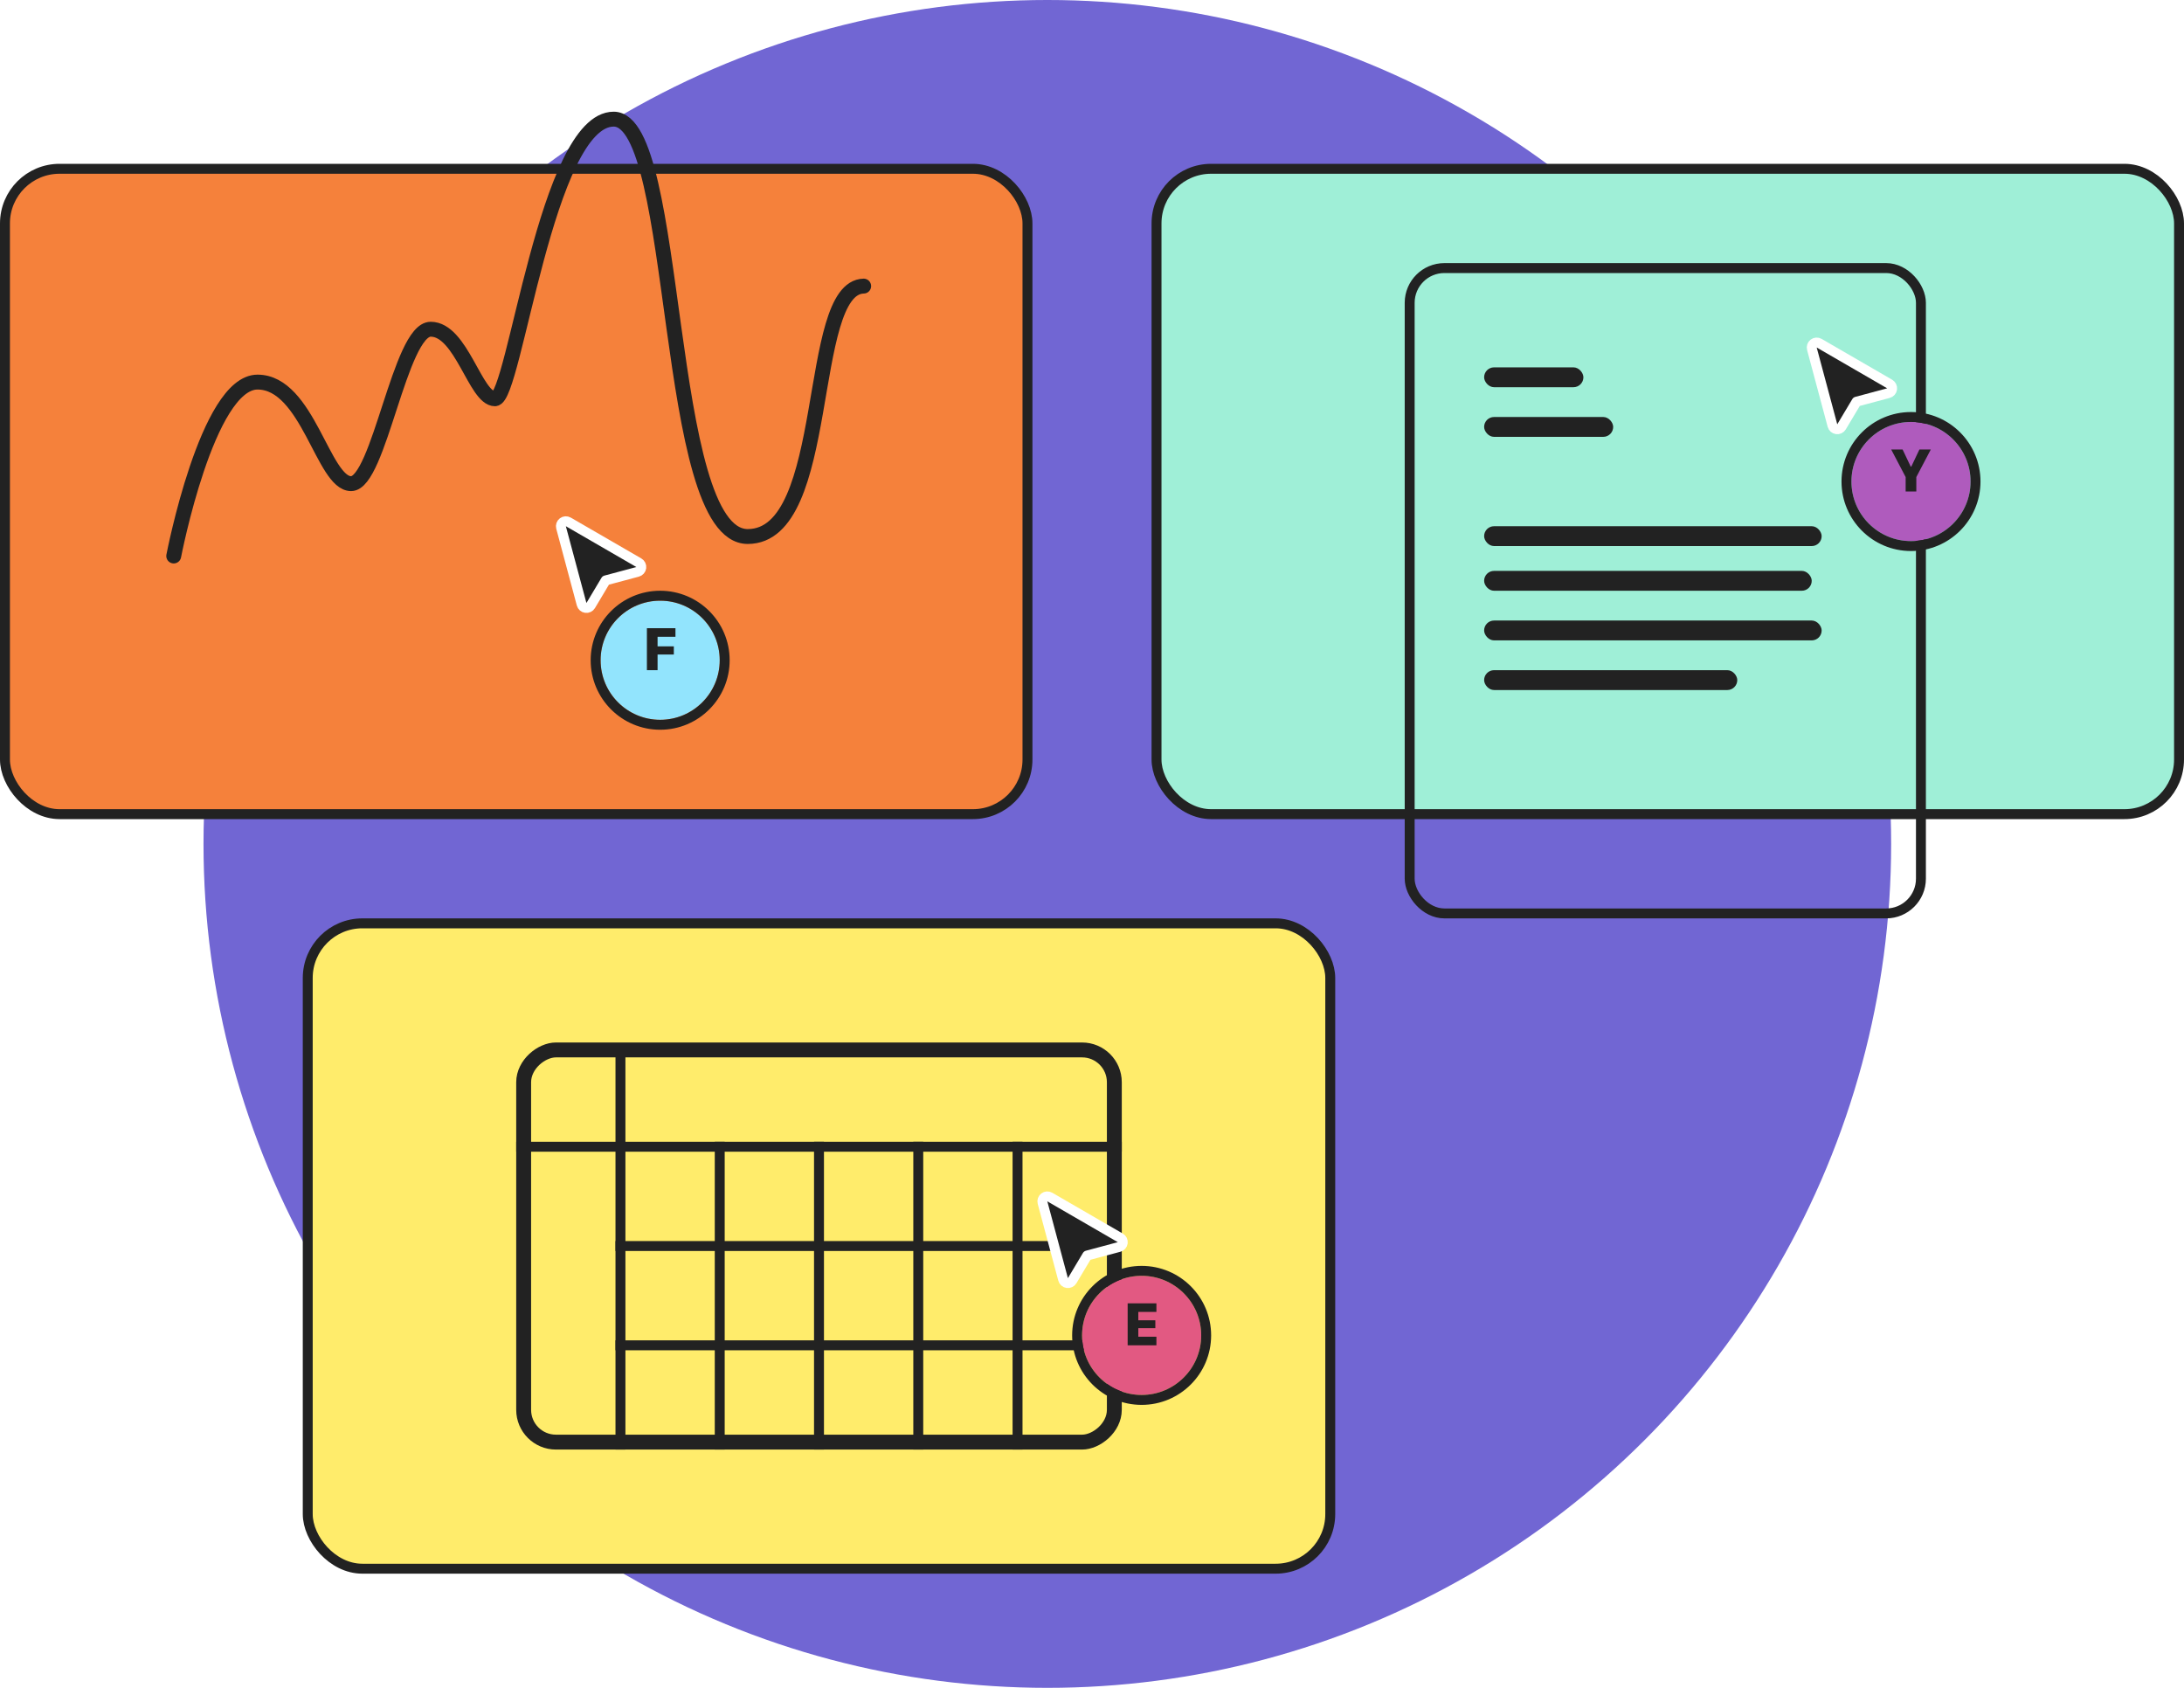 <svg width="440" height="340" viewBox="0 0 440 340" fill="none" xmlns="http://www.w3.org/2000/svg">
<circle cx="211" cy="170" r="170" fill="#7166D3"/>
<rect x="1" y="34" width="206" height="130" rx="11" fill="#F5813B" stroke="#222222" stroke-width="2"/>
<g filter="url(#filter0_d_185_3407)">
<circle cx="133" cy="131" r="12" fill="#92E4FD"/>
<circle cx="133" cy="131" r="13" stroke="#222222" stroke-width="2"/>
</g>
<path d="M130.328 135H132.479V131.848H135.754V130.201H132.479V128.273H136.082V126.545H130.328V135Z" fill="#222222"/>
<path d="M117.179 121.728C117.283 122.116 117.609 122.404 118.007 122.46C118.405 122.515 118.798 122.327 119.004 121.982L122.03 116.912L128.462 115.189C128.853 115.084 129.142 114.755 129.195 114.354C129.248 113.953 129.054 113.56 128.704 113.358L114.501 105.135C114.151 104.932 113.713 104.96 113.392 105.206C113.071 105.452 112.929 105.868 113.034 106.259L117.179 121.728Z" fill="#222222" stroke="white" stroke-width="2" stroke-linejoin="round"/>
<path d="M35 112C35 112 41.753 76.968 51.883 76.968C62.012 76.968 65.107 97.427 70.735 97.427C76.362 97.427 80.583 66.319 86.773 66.319C92.964 66.319 95.777 80.331 99.717 80.331C103.656 80.331 110.128 24 123.634 24C137.14 24 133.482 108.076 150.646 108.076C167.81 108.076 162.182 57.911 174 57.631" stroke="#222222" stroke-width="3" stroke-linecap="round"/>
<rect x="233" y="34" width="206" height="130" rx="11" fill="#9FEFD7" stroke="#222222" stroke-width="2"/>
<rect x="284" y="54" width="103" height="130" rx="7" stroke="#222222" stroke-width="2"/>
<rect x="299" y="74" width="20" height="4" rx="2" fill="#222222"/>
<rect x="299" y="84" width="26" height="4" rx="2" fill="#222222"/>
<rect x="299" y="106" width="68" height="4" rx="2" fill="#222222"/>
<rect x="299" y="115" width="66" height="4" rx="2" fill="#222222"/>
<rect x="299" y="125" width="68" height="4" rx="2" fill="#222222"/>
<rect x="299" y="135" width="51" height="4" rx="2" fill="#222222"/>
<g filter="url(#filter1_d_185_3407)">
<circle cx="385" cy="95" r="12" fill="#AF5BBD"/>
<circle cx="385" cy="95" r="13" stroke="#222222" stroke-width="2"/>
</g>
<path d="M383.922 99H386.072V96.1L388.99 90.545H386.693L385.059 93.996H384.947L383.307 90.545H381.01L383.922 96.1V99Z" fill="#222222"/>
<path d="M369.179 85.728C369.283 86.116 369.609 86.404 370.007 86.46C370.405 86.515 370.798 86.327 371.004 85.982L374.03 80.912L380.462 79.189C380.853 79.084 381.142 78.755 381.195 78.354C381.248 77.954 381.054 77.56 380.704 77.358L366.501 69.135C366.151 68.932 365.713 68.96 365.392 69.206C365.071 69.452 364.929 69.868 365.034 70.259L369.179 85.728Z" fill="#222222" stroke="white" stroke-width="2" stroke-linejoin="round"/>
<rect x="62" y="186" width="206" height="130" rx="11" fill="#FFEC6B" stroke="#222222" stroke-width="2"/>
<rect x="224.5" y="211.5" width="79" height="119" rx="6.5" transform="rotate(90 224.5 211.5)" stroke="#222222" stroke-width="3"/>
<rect x="124" y="212" width="2" height="80" fill="#222222"/>
<rect x="144" y="230" width="2" height="62" fill="#222222"/>
<rect x="164" y="230" width="2" height="62" fill="#222222"/>
<rect x="184" y="230" width="2" height="62" fill="#222222"/>
<rect x="204" y="230" width="2" height="62" fill="#222222"/>
<rect x="226" y="230" width="2" height="122" transform="rotate(90 226 230)" fill="#222222"/>
<rect x="226" y="250" width="2" height="102" transform="rotate(90 226 250)" fill="#222222"/>
<rect x="226" y="270" width="2" height="102" transform="rotate(90 226 270)" fill="#222222"/>
<g filter="url(#filter2_d_185_3407)">
<circle cx="230" cy="267" r="12" fill="#E25982"/>
<circle cx="230" cy="267" r="13" stroke="#222222" stroke-width="2"/>
</g>
<path d="M227.182 271H232.977V269.271H229.332V267.543H232.76V265.961H229.332V264.273H232.977V262.545H227.182V271Z" fill="#222222"/>
<path d="M214.179 257.728C214.283 258.116 214.609 258.404 215.007 258.46C215.405 258.515 215.798 258.327 216.004 257.982L219.03 252.912L225.462 251.189C225.853 251.084 226.142 250.755 226.195 250.354C226.248 249.953 226.054 249.56 225.704 249.358L211.501 241.135C211.151 240.932 210.713 240.96 210.392 241.206C210.071 241.452 209.929 241.868 210.034 242.259L214.179 257.728Z" fill="#222222" stroke="white" stroke-width="2" stroke-linejoin="round"/>
<defs>
<filter id="filter0_d_185_3407" x="116" y="116" width="34" height="34" filterUnits="userSpaceOnUse" color-interpolation-filters="sRGB">
<feFlood flood-opacity="0" result="BackgroundImageFix"/>
<feColorMatrix in="SourceAlpha" type="matrix" values="0 0 0 0 0 0 0 0 0 0 0 0 0 0 0 0 0 0 127 0" result="hardAlpha"/>
<feOffset dy="2"/>
<feGaussianBlur stdDeviation="1.5"/>
<feComposite in2="hardAlpha" operator="out"/>
<feColorMatrix type="matrix" values="0 0 0 0 0 0 0 0 0 0 0 0 0 0 0 0 0 0 0.25 0"/>
<feBlend mode="normal" in2="BackgroundImageFix" result="effect1_dropShadow_185_3407"/>
<feBlend mode="normal" in="SourceGraphic" in2="effect1_dropShadow_185_3407" result="shape"/>
</filter>
<filter id="filter1_d_185_3407" x="368" y="80" width="34" height="34" filterUnits="userSpaceOnUse" color-interpolation-filters="sRGB">
<feFlood flood-opacity="0" result="BackgroundImageFix"/>
<feColorMatrix in="SourceAlpha" type="matrix" values="0 0 0 0 0 0 0 0 0 0 0 0 0 0 0 0 0 0 127 0" result="hardAlpha"/>
<feOffset dy="2"/>
<feGaussianBlur stdDeviation="1.5"/>
<feComposite in2="hardAlpha" operator="out"/>
<feColorMatrix type="matrix" values="0 0 0 0 0 0 0 0 0 0 0 0 0 0 0 0 0 0 0.25 0"/>
<feBlend mode="normal" in2="BackgroundImageFix" result="effect1_dropShadow_185_3407"/>
<feBlend mode="normal" in="SourceGraphic" in2="effect1_dropShadow_185_3407" result="shape"/>
</filter>
<filter id="filter2_d_185_3407" x="213" y="252" width="34" height="34" filterUnits="userSpaceOnUse" color-interpolation-filters="sRGB">
<feFlood flood-opacity="0" result="BackgroundImageFix"/>
<feColorMatrix in="SourceAlpha" type="matrix" values="0 0 0 0 0 0 0 0 0 0 0 0 0 0 0 0 0 0 127 0" result="hardAlpha"/>
<feOffset dy="2"/>
<feGaussianBlur stdDeviation="1.5"/>
<feComposite in2="hardAlpha" operator="out"/>
<feColorMatrix type="matrix" values="0 0 0 0 0 0 0 0 0 0 0 0 0 0 0 0 0 0 0.25 0"/>
<feBlend mode="normal" in2="BackgroundImageFix" result="effect1_dropShadow_185_3407"/>
<feBlend mode="normal" in="SourceGraphic" in2="effect1_dropShadow_185_3407" result="shape"/>
</filter>
</defs>
</svg>
